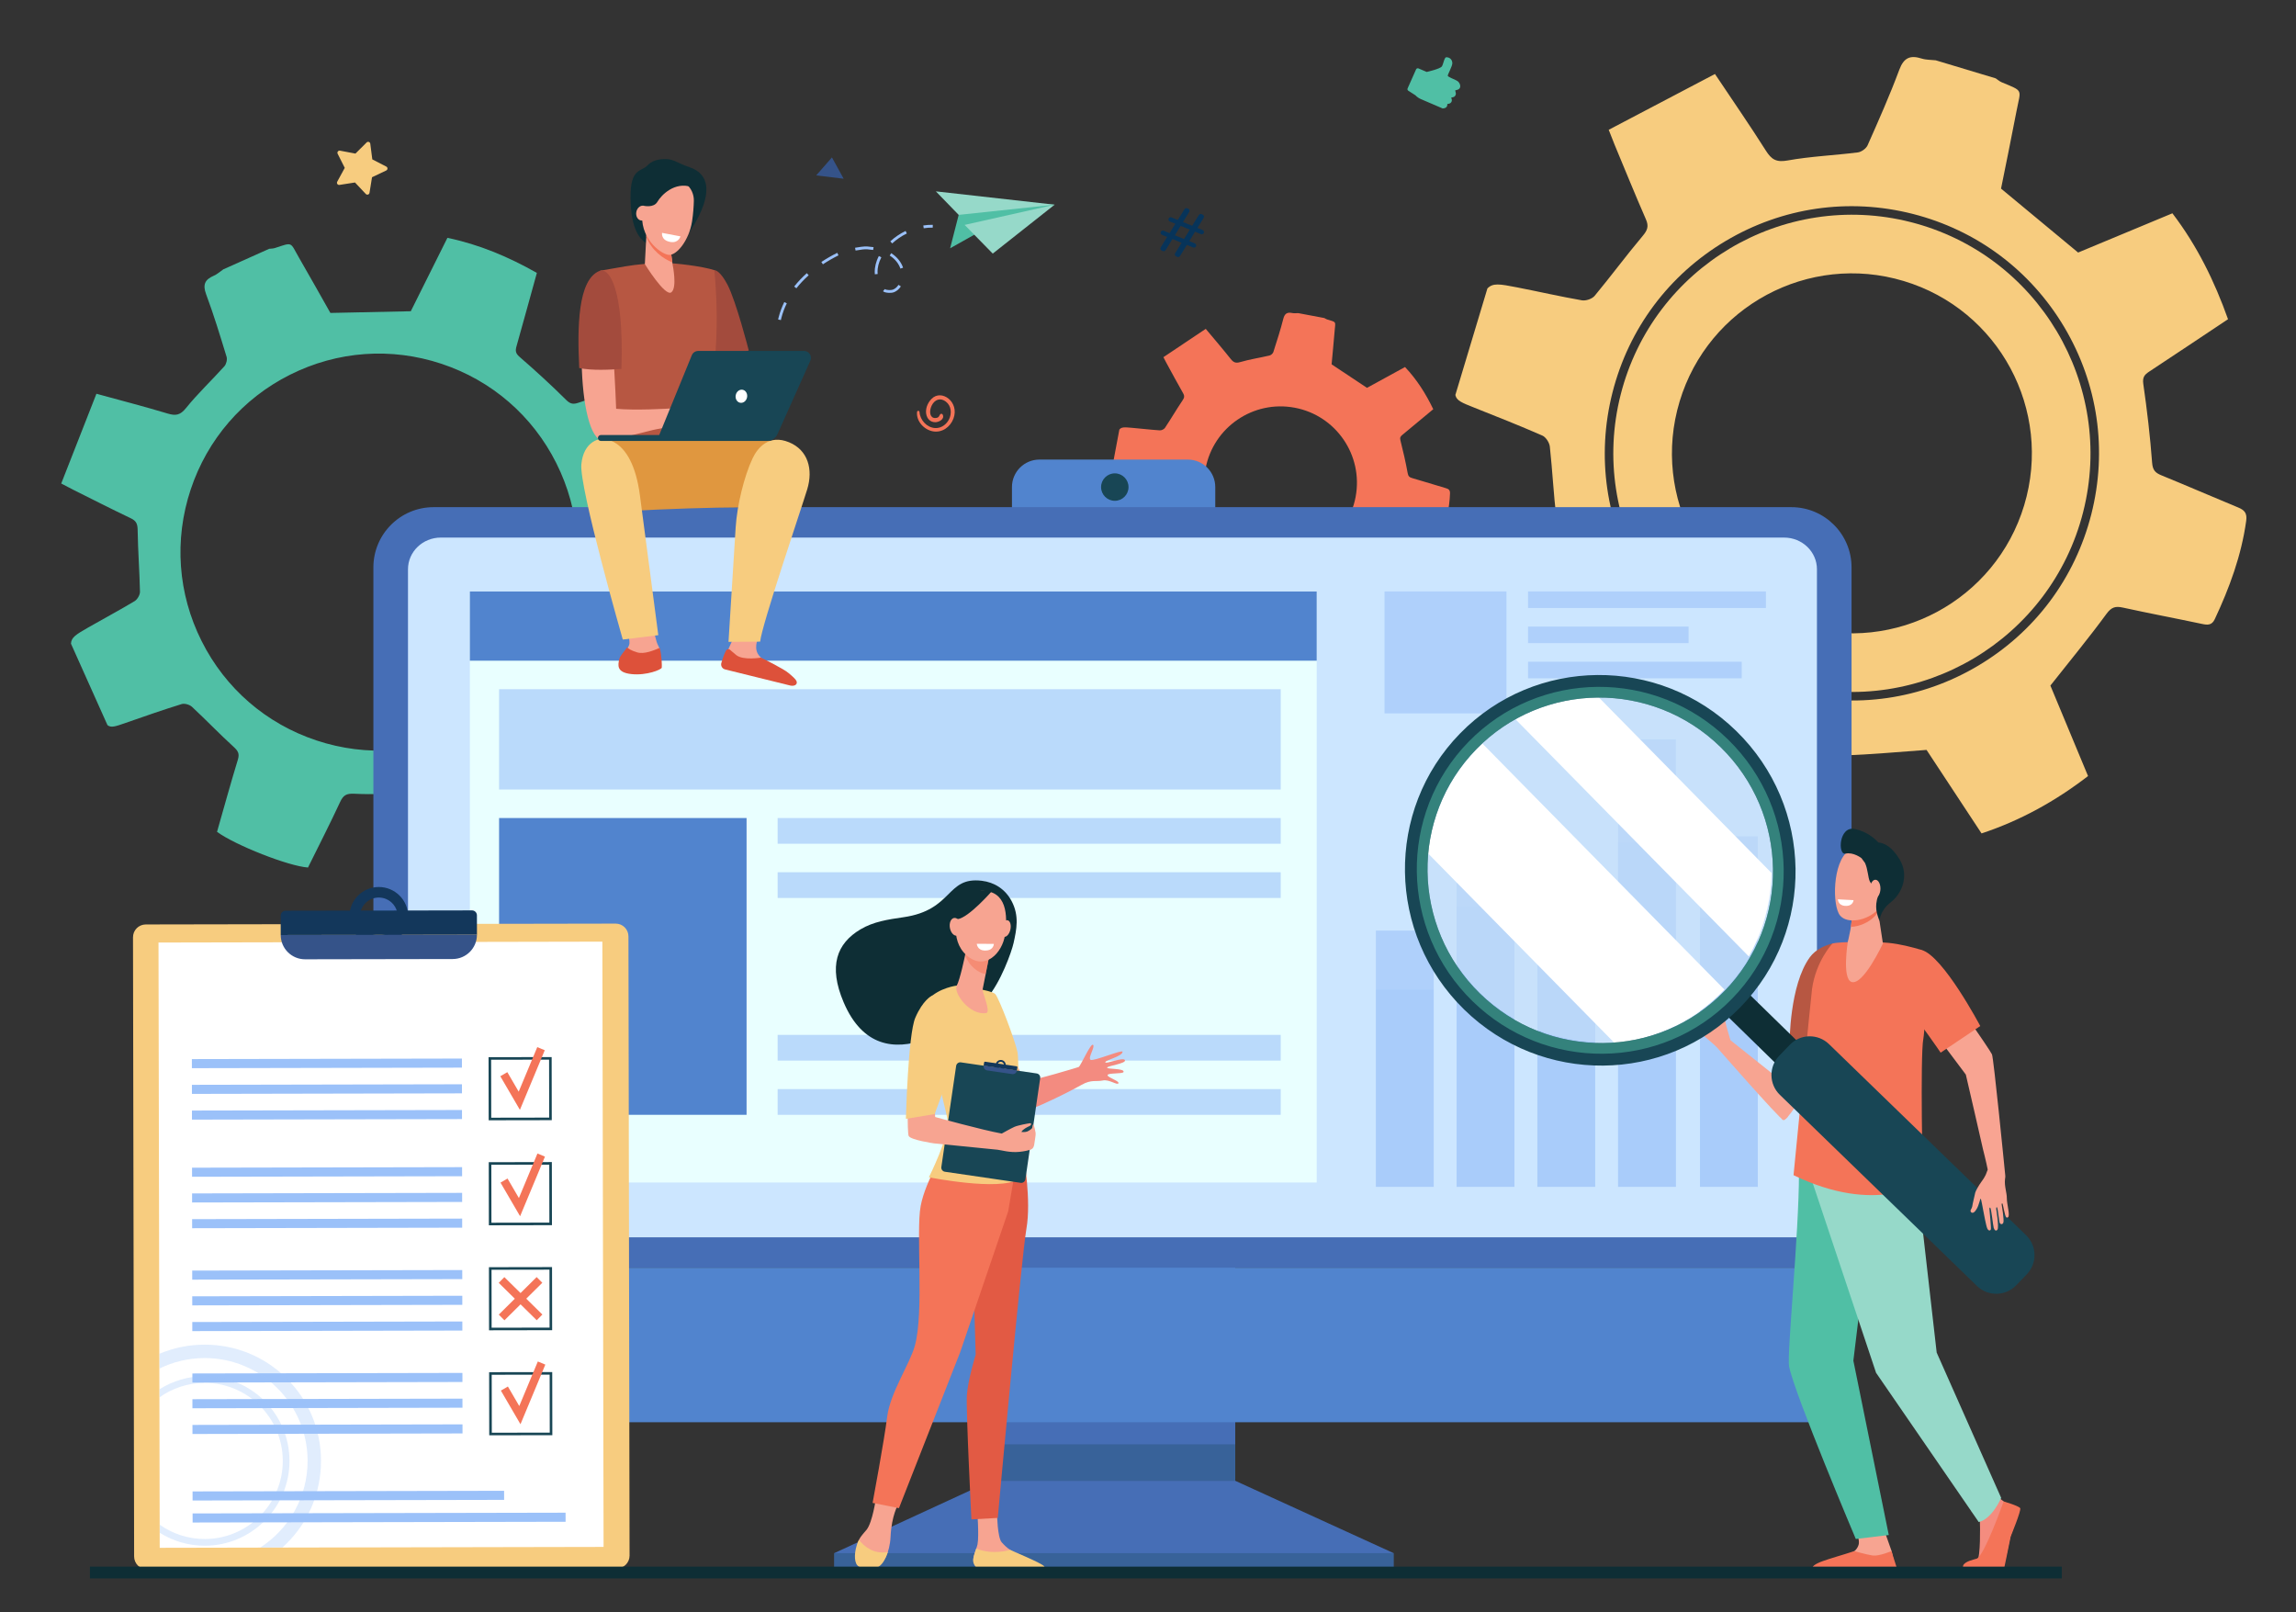 <?xml version="1.0" encoding="utf-8"?>
<!-- Generator: Adobe Illustrator 16.0.0, SVG Export Plug-In . SVG Version: 6.00 Build 0)  -->
<!DOCTYPE svg PUBLIC "-//W3C//DTD SVG 1.1//EN" "http://www.w3.org/Graphics/SVG/1.1/DTD/svg11.dtd">
<svg version="1.1" id="Layer_1" xmlns="http://www.w3.org/2000/svg" xmlns:xlink="http://www.w3.org/1999/xlink" x="0px" y="0px"
	 width="1500px" height="1053px" viewBox="0 0 1500 1053" enable-background="new 0 0 1500 1053" xml:space="preserve">
<rect x="0" y="0" width="1500" height="1053" fill="#333333" stroke="none"/>
<g>
	<path fill="#F7CC7F" d="M1058.807,257.752c-21.166,83.296,29.378,168.283,112.674,189.45
		c83.296,21.167,168.282-29.377,189.45-112.673c21.167-83.296-29.378-168.283-112.674-189.45
		C1164.962,123.912,1079.975,174.457,1058.807,257.752z M1097.304,262.269L1097.304,262.269
		c18.708-62.168,84.27-97.4,146.438-78.693l0,0c62.169,18.708,97.399,84.27,78.692,146.438v0
		c-18.707,62.168-84.27,97.399-146.438,78.692l0,0C1113.828,389.999,1078.597,324.437,1097.304,262.269z"/>
	<path fill="#F7CC7F" d="M950.805,257.994c0.733,3.722,4.102,5.022,12.416,8.32c14.873,5.899,29.754,11.801,44.406,18.214
		c2.306,1.009,4.611,4.603,4.896,7.222c1.694,15.57,2.448,31.246,4.299,46.793c0.574,4.818,0.105,7.38-4.225,10.1
		c-17.307,10.875-34.31,22.235-51.237,33.293c4.231,18.152,25.551,58.95,36.947,70.359c17.952-7.553,36.41-14.993,54.549-23.145
		c5.646-2.537,8.53-2.049,13.235,2.448c10.914,10.434,22.816,19.903,34.839,29.079c4.868,3.716,7.462,6.628,5.884,13.323
		c-4.09,17.352-7.125,34.95-10.922,52.375c-1.021,4.683-0.129,7.612,4.494,9.043c21.754,6.734,43.518,13.439,65.274,20.167
		c5.349,1.654,6.173-2.744,7.508-5.895c6.758-15.939,13.607-31.851,19.825-48.002c2.336-6.064,5.464-8.061,12.054-8.267
		c17.435-0.547,34.835-2.23,53.587-3.556c11.092,16.841,23.338,35.434,35.928,54.546c25.269-8.369,48.027-20.897,69.581-37.469
		c-8.536-20.509-17.074-41.025-24.6-59.105c12.909-16.352,25.2-31.233,36.588-46.777c3.296-4.499,5.878-5.239,10.825-4.153
		c17.164,3.771,34.447,7.005,51.64,10.658c3.718,0.79,6.444,0.934,8.348-3.127c9.62-20.519,17.383-41.571,20.517-64.198
		c0.697-5.044-1.112-7.035-5.268-8.751c-16.725-6.908-33.318-14.136-50.071-20.975c-4.058-1.657-5.757-3.378-6.126-8.329
		c-1.277-17.172-3.298-34.31-5.753-51.357c-0.626-4.355,0.757-6.048,3.821-8.067c17.078-11.248,34.072-22.622,51.532-34.243
		c-8.859-24.872-20.157-47.958-36.342-69.185c-20.921,8.707-41.706,17.357-61.597,25.635c-16.76-13.901-32.986-27.361-50.352-41.764
		c3.076-15.351,6.749-33.011,10.124-50.728c2.77-14.541,4.854-12.628-9.755-18.759c-1.393-0.585-2.574-1.675-3.855-2.531
		c-13.065-3.932-26.131-7.863-39.197-11.795c-3.054-0.346-6.258-0.22-9.133-1.13c-7.48-2.371-11.691-0.67-14.672,7.341
		c-6.209,16.693-13.47,33.005-20.688,49.301c-0.946,2.135-4.052,4.36-6.396,4.657c-15.289,1.935-30.788,2.548-45.916,5.274
		c-7.402,1.333-10.517-0.689-14.168-6.46c-10.359-16.367-21.391-32.307-33.24-50.034c-23.436,12.305-46.298,24.309-69.419,36.449
		c1.817,4.607,2.819,7.275,3.914,9.905c6.754,16.22,13.361,32.504,20.403,48.598c2,4.57,0.98,7.139-2.148,10.857
		c-10.75,12.775-20.678,26.241-31.343,39.091c-1.654,1.993-5.743,3.393-8.335,2.942c-14.199-2.467-28.259-5.718-42.412-8.468
		c-11.45-2.225-15.711-3.011-19.337,0.728L950.805,257.994z M1053.455,256.393c10.617-41.78,36.868-76.924,73.919-98.959
		c37.05-22.036,80.464-28.324,122.243-17.707c41.78,10.617,76.925,36.869,98.96,73.919s28.323,80.464,17.706,122.244
		c-10.617,41.78-36.869,76.924-73.918,98.959c-37.051,22.035-80.465,28.323-122.244,17.706s-76.924-36.869-98.959-73.919
		C1049.125,341.586,1042.838,298.172,1053.455,256.393z"/>
</g>
<path fill="#50BFA5" d="M70.216,473.68c2.402,1.875,5.131,0.893,11.914-1.476c12.133-4.236,24.271-8.475,36.54-12.283
	c1.931-0.6,5.221,0.371,6.77,1.811c9.214,8.564,17.912,17.687,27.21,26.154c2.881,2.625,3.943,4.426,2.744,8.354
	c-4.792,15.702-9.146,31.539-13.611,47.152c12.113,8.796,46.506,22.363,59.423,23.3c6.93-14.024,14.228-28.245,20.957-42.73
	c2.094-4.509,4.102-5.729,9.323-5.471c12.113,0.598,24.317,0.091,36.442-0.657c4.91-0.303,8.015,0.102,10.577,4.996
	c6.639,12.687,14.046,24.968,20.901,37.545c1.842,3.381,3.923,4.691,7.483,3.129c16.75-7.347,33.49-14.717,50.238-22.068
	c4.117-1.807,2.306-4.911,1.461-7.526c-4.276-13.231-8.481-26.494-13.196-39.57c-1.771-4.91-0.92-7.768,2.973-11.356
	c10.3-9.498,19.98-19.667,30.67-30.33c15.589,4.396,32.8,9.248,50.491,14.235c10.945-18.365,18.179-37.938,22.555-59.331
	c-15.964-7.966-31.935-15.936-46.009-22.958c-0.757-16.716-1.116-32.213-2.373-47.638c-0.364-4.464,0.815-6.272,4.39-8.212
	c12.405-6.734,24.601-13.855,36.961-20.676c2.672-1.474,4.403-2.82,3.425-6.287c-4.946-17.517-11.299-34.381-21.291-49.768
	c-2.229-3.43-4.374-3.688-7.799-2.545c-13.788,4.597-27.663,8.931-41.431,13.585c-3.335,1.128-5.272,0.976-8.098-1.837
	c-9.803-9.755-20.039-19.1-30.492-28.161c-2.67-2.314-2.72-4.07-1.92-6.907c4.457-15.808,8.797-31.648,13.291-47.883
	c-18.455-10.446-37.451-18.524-58.438-22.906c-8.126,16.285-16.2,32.464-23.927,47.947c-17.485,0.37-34.415,0.727-52.53,1.109
	c-6.202-10.939-13.256-23.593-20.52-36.125c-5.963-10.286-3.692-10.22-15.785-6.264c-1.154,0.377-2.445,0.337-3.672,0.49
	c-10,4.481-20.001,8.963-30.002,13.443c-2.037,1.396-3.916,3.157-6.14,4.115c-5.788,2.493-7.452,5.74-5.05,12.171
	c5.004,13.401,9.171,27.123,13.354,40.813c0.548,1.793-0.168,4.777-1.435,6.189c-8.267,9.212-17.355,17.733-25.109,27.34
	c-3.793,4.701-6.748,5.11-11.999,3.526c-14.895-4.493-29.974-8.373-46.487-12.908c-7.763,19.792-15.334,39.1-22.992,58.625
	c3.525,1.843,5.536,2.937,7.583,3.958c12.628,6.299,25.2,12.713,37.937,18.784c3.617,1.724,4.349,3.819,4.403,7.722
	c0.188,13.409,1.238,26.805,1.517,40.215c0.043,2.079-1.703,5.079-3.514,6.168c-9.919,5.966-20.166,11.383-30.206,17.154
	c-8.123,4.668-11.123,6.431-11.359,10.607L70.216,473.68z M131.707,418.744c-15.517-30.951-18.051-66.093-7.137-98.95
	c10.914-32.857,33.97-59.498,64.921-75.015c30.951-15.516,66.092-18.051,98.95-7.137s59.499,33.971,75.015,64.921
	c15.517,30.951,18.051,66.092,7.137,98.95c-10.914,32.857-33.97,59.498-64.922,75.015c-30.951,15.516-66.092,18.051-98.949,7.137
	C173.864,472.751,147.223,449.695,131.707,418.744z"/>
<path fill="#F7CC7F" d="M220.304,118.706l4.93-9.051l-4.639-9.204c-0.528-1.048,0.372-2.249,1.522-2.032l10.106,1.906l7.295-7.269
	c0.831-0.828,2.248-0.341,2.397,0.824l1.316,10.229l9.148,4.711c1.042,0.537,1.018,2.039-0.041,2.542l-9.293,4.416l-1.641,10.181
	c-0.187,1.16-1.619,1.601-2.423,0.747l-7.059-7.5l-10.162,1.581C220.604,120.966,219.743,119.736,220.304,118.706z"/>
<path fill="#07345A" d="M758.293,161.597l4.21-6.837l-3.38-1.371c-0.74-0.3-1.097-1.143-0.797-1.882l0,0
	c0.301-0.74,1.143-1.097,1.883-0.796l3.898,1.581l3.764-6.14l-3.611-1.464c-0.738-0.3-1.096-1.143-0.796-1.882l0,0
	c0.301-0.74,1.144-1.096,1.883-0.796l4.129,1.674l4.37-7.032c0.371-0.597,1.119-0.84,1.771-0.576l0.631,0.256
	c0.826,0.335,1.154,1.333,0.688,2.094l-4.065,6.635l5.986,2.428l4.37-7.031c0.372-0.598,1.12-0.841,1.771-0.577l0.689,0.279
	c0.826,0.335,1.154,1.333,0.689,2.094l-4.066,6.635l3.381,1.371c0.74,0.3,1.096,1.143,0.796,1.882l0,0
	c-0.3,0.74-1.143,1.096-1.883,0.796l-3.898-1.581L777,157.52l3.611,1.464c0.739,0.3,1.097,1.143,0.796,1.882l0,0
	c-0.3,0.74-1.144,1.096-1.882,0.796l-4.129-1.674l-4.465,7.251c-0.369,0.601-1.119,0.847-1.773,0.582l-0.736-0.299
	c-0.83-0.336-1.158-1.336-0.689-2.097l4.21-6.837l-5.985-2.427l-4.465,7.251c-0.37,0.601-1.12,0.847-1.773,0.582l-0.738-0.299
	C758.152,163.358,757.824,162.358,758.293,161.597z M773.547,156.12l3.764-6.14l-5.986-2.428l-3.763,6.14L773.547,156.12z"/>
<path fill="#F47458" d="M731.282,280.627l-5.7,30.291c0.478,1.538,1.958,1.935,5.615,2.952c6.541,1.819,13.086,3.64,19.558,5.686
	c1.019,0.322,2.153,1.735,2.392,2.827c1.416,6.494,2.438,13.074,3.921,19.551c0.459,2.007,0.377,3.109-1.327,4.452
	c-6.814,5.368-13.478,10.928-20.122,16.356c2.603,7.468,13.436,23.724,18.759,28.025c7.234-3.996,14.689-7.966,21.975-12.222
	c2.269-1.325,3.508-1.249,5.695,0.437c5.075,3.911,10.523,7.371,16.01,10.702c2.223,1.348,3.448,2.46,3.083,5.356
	c-0.943,7.506-1.433,15.068-2.25,22.592c-0.22,2.022,0.288,3.218,2.304,3.614c9.482,1.862,18.968,3.711,28.451,5.57
	c2.332,0.458,2.48-1.436,2.902-2.825c2.135-7.03,4.308-14.053,6.205-21.148c0.712-2.665,1.941-3.648,4.713-4.032
	c7.332-1.016,14.599-2.509,22.451-3.913c5.439,6.606,11.444,13.901,17.617,21.398c10.285-4.668,19.324-10.98,27.673-18.943
	c-4.524-8.27-9.052-16.542-13.04-23.833c4.71-7.481,9.227-14.314,13.331-21.386c1.188-2.047,2.245-2.475,4.382-2.24
	c7.412,0.818,14.851,1.405,22.27,2.172c1.604,0.166,2.761,0.104,3.382-1.695c3.135-9.091,5.462-18.325,5.766-28.013
	c0.067-2.16-0.786-2.918-2.617-3.455c-7.368-2.162-14.694-4.465-22.071-6.596c-1.788-0.517-2.582-1.167-2.96-3.239
	c-1.313-7.188-2.937-14.329-4.741-21.412c-0.46-1.809,0.048-2.586,1.25-3.576c6.699-5.515,13.358-11.08,20.202-16.77
	c-4.857-10.096-10.665-19.329-18.45-27.557c-8.436,4.616-16.816,9.202-24.837,13.591c-7.698-5.111-15.151-10.061-23.126-15.356
	c0.605-6.616,1.361-14.233,1.986-21.861c0.514-6.261,1.479-5.547-4.961-7.477c-0.614-0.185-1.161-0.591-1.74-0.895
	c-5.69-1.071-11.381-2.142-17.07-3.212c-1.305-0.009-2.651,0.189-3.905-0.066c-3.263-0.664-4.964,0.244-5.86,3.758
	c-1.868,7.323-4.198,14.534-6.511,21.734c-0.304,0.943-1.513,2.022-2.489,2.253c-6.363,1.505-12.875,2.462-19.137,4.293
	c-3.063,0.896-4.469,0.183-6.27-2.087c-5.108-6.44-10.48-12.67-16.278-19.616c-9.335,6.248-18.442,12.343-27.651,18.506
	c0.975,1.862,1.517,2.943,2.098,4.003c3.58,6.54,7.102,13.114,10.798,19.588c1.05,1.838,0.735,2.968-0.417,4.678
	c-3.961,5.875-7.545,12.004-11.466,17.907c-0.608,0.915-2.271,1.69-3.385,1.617c-6.103-0.402-12.182-1.14-18.277-1.664
	C734.477,279.026,732.644,278.887,731.282,280.627z M787.593,306.125c5.095-27.075,31.173-44.894,58.248-39.799l0,0
	c27.075,5.094,44.894,31.173,39.799,58.248l0,0c-5.095,27.075-31.173,44.894-58.247,39.799l0,0
	C800.317,359.278,782.498,333.2,787.593,306.125L787.593,306.125z"/>
<polygon fill="#355389" points="533.235,114.581 551.169,116.745 543.516,102.821 "/>
<g>
	<path fill="#F47458" d="M599.108,269.158c-0.561,6.059,4.648,11.599,10.428,12.61c5.985,1.047,11.319-2.854,13.377-8.368
		c4.062-10.878-7.84-19.458-14.296-12.876c-6.025,6.145-4.119,15.274,2.385,15.277c2.454,0.001,6.404-2.057,4.837-5.032
		c-0.351-0.667-1.34-0.619-1.702,0c-0.789,1.344-0.726,1.393-1.101,1.692c-0.585,0.471-1.398,0.628-2.13,0.616
		c-6.624-0.113-2.22-15.269,5.588-11.598c4.288,2.016,5.552,6.892,4.065,11.147c-1.433,4.098-5.276,7.272-9.721,6.987
		c-5.311-0.341-9.764-5.223-10.108-10.456C600.663,268.103,599.205,268.12,599.108,269.158L599.108,269.158z"/>
</g>
<g>
	<g>
		<path fill="#50BFA5" d="M926.714,44.693l5.362,2.302c0,0,8.953-1.998,9.953-3.68c1-1.682,1.585-5.932,2.836-5.935
			s3.62,0.618,3.958,3.594c0.245,2.161-3.386,8.007-2.947,8.705c0.274,0.437,3.319,1.847,5.56,2.841
			c1.475,0.654,2.462,2.074,2.566,3.687v0.005c0.072,1.09-0.627,2.081-1.676,2.376l-1.633,0.46l0.377,1.665
			c0.279,1.24-0.491,2.473-1.726,2.762l-1.257,0.294l0.312,1.022c0.403,1.316-0.423,2.691-1.771,2.95l-1.096,0.209l0.021,0.288
			c0.09,1.195-0.747,2.26-1.926,2.454l-1.085,0.179l-14.281-6.135c-1.337-0.575-2.544-1.417-3.546-2.477l-4.666-2.99
			c-0.501-0.322-0.693-0.962-0.451-1.507l5.543-12.452C925.411,44.708,926.11,44.434,926.714,44.693z"/>
	</g>
</g>
<path fill="#5184CE" d="M775.989,300.203h-96.912c-9.917,0-17.958,8.041-17.958,17.959v31.752c0,9.918,8.041,17.959,17.958,17.959
	h96.912c9.919,0,17.96-8.041,17.96-17.959v-31.752C793.949,308.243,785.908,300.203,775.989,300.203z"/>
<polygon fill="#466EB6" points="647.605,967.258 544.963,1014.568 544.963,1025.048 910.508,1025.048 910.508,1014.568 
	806.938,967.258 "/>
<rect x="647.605" y="764.474" fill="#466EB6" width="159.397" height="202.87"/>
<path fill="#466EB6" d="M1209.637,828.116V370.648c0-21.736-17.62-39.356-39.356-39.356H283.292
	c-21.736,0-39.357,17.621-39.357,39.356v457.468H1209.637z"/>
<rect x="544.963" y="1014.568" opacity="0.3" fill="#184655" width="365.545" height="10.479"/>
<rect x="647.605" y="943.452" opacity="0.3" fill="#184655" width="159.333" height="23.806"/>
<path fill="#5184CE" d="M243.936,828.116v73.307c0,15.249,10.079,27.61,22.513,27.61h920.677c12.434,0,22.512-12.361,22.512-27.61
	v-73.307H243.936z"/>
<circle fill="#184655" cx="728.31" cy="318.175" r="8.965"/>
<path fill="#CCE6FF" d="M1187.031,808.25V371.87c0-11.438-9.606-20.712-21.458-20.712H287.999c-11.851,0-21.458,9.273-21.458,20.712
	v436.38H1187.031z"/>
<rect x="306.964" y="386.385" fill="#E9FFFF" width="553.259" height="386.052"/>
<rect x="306.964" y="386.385" fill="#5184CE" width="553.259" height="45.2"/>
<rect x="1057.114" y="482.97" opacity="0.6" fill="#9BC1F9" width="37.765" height="292.309"/>
<rect x="1004.375" y="572.131" opacity="0.6" fill="#9BC1F9" width="37.765" height="203.148"/>
<rect x="1110.614" y="546.301" opacity="0.6" fill="#9BC1F9" width="37.765" height="228.978"/>
<rect x="951.635" y="537.296" opacity="0.6" fill="#9BC1F9" width="37.765" height="237.983"/>
<rect x="898.894" y="607.857" opacity="0.6" fill="#9BC1F9" width="37.765" height="167.422"/>
<g>
	<rect x="1057.114" y="550.339" opacity="0.3" fill="#9BC1F9" width="37.765" height="224.94"/>
	<rect x="1004.375" y="618.951" opacity="0.3" fill="#9BC1F9" width="37.765" height="156.328"/>
	<rect x="1110.614" y="599.074" opacity="0.3" fill="#9BC1F9" width="37.765" height="176.205"/>
	<rect x="951.635" y="592.145" opacity="0.3" fill="#9BC1F9" width="37.765" height="183.135"/>
	<rect x="898.894" y="646.443" opacity="0.3" fill="#9BC1F9" width="37.765" height="128.836"/>
</g>
<rect x="326.053" y="450.198" opacity="0.6" fill="#9BC1F9" width="510.659" height="65.543"/>
<rect x="508.033" y="534.356" opacity="0.6" fill="#9BC1F9" width="328.679" height="16.8"/>
<rect x="326.053" y="534.356" fill="#5184CE" width="161.691" height="193.868"/>
<rect x="508.033" y="569.77" opacity="0.6" fill="#9BC1F9" width="328.679" height="16.799"/>
<rect x="508.033" y="676.01" opacity="0.6" fill="#9BC1F9" width="328.679" height="16.8"/>
<rect x="508.033" y="711.424" opacity="0.6" fill="#9BC1F9" width="328.679" height="16.8"/>
<path fill="#F7CC7F" d="M95.226,603.876l306.984-0.553c4.61-0.008,8.354,3.722,8.363,8.333l0.729,404.512
	c0.008,4.61-3.723,8.354-8.333,8.363l-306.984,0.553c-4.61,0.008-8.354-3.723-8.363-8.332L86.894,612.24
	C86.885,607.629,90.616,603.885,95.226,603.876z"/>
<rect x="104.103" y="615.352" transform="matrix(-1 0.002 -0.002 -1 499.655 1625.632)" fill="#FFFFFF" width="289.984" height="395.379"/>
<path fill="#13375B" d="M311.575,597.902c-0.003-1.778-1.447-3.217-3.226-3.214l-121.758,0.219
	c-1.778,0.003-3.217,1.448-3.214,3.227l0.023,12.655l128.198-0.231L311.575,597.902z"/>
<path fill="#13375B" d="M247.442,579.411c-10.605,0.019-19.187,8.632-19.168,19.237s8.632,19.187,19.237,19.168
	c10.605-0.02,19.187-8.632,19.168-19.238C266.66,587.974,258.048,579.392,247.442,579.411z M247.499,610.928
	c-6.801,0.012-12.325-5.491-12.337-12.292c-0.012-6.802,5.492-12.325,12.293-12.337s12.325,5.491,12.337,12.292
	C259.804,605.393,254.301,610.916,247.499,610.928z"/>
<g>
	<path fill="#355389" d="M309.603,594.938c1.157,0.487,1.97,1.63,1.972,2.963l0.022,12.655L183.4,610.788
		c0.016,8.767,7.136,15.862,15.903,15.847l96.448-0.174c8.768-0.016,15.862-7.136,15.846-15.904l-0.022-12.655
		C311.573,596.568,310.76,595.425,309.603,594.938z"/>
	<path fill="#9BC1F9" d="M186.591,594.907L186.591,594.907c-1.112,0.002-2.09,0.567-2.668,1.425
		C184.501,595.474,185.479,594.909,186.591,594.907z"/>
	<path fill="#9BC1F9" d="M183.52,597.175c0.063-0.202,0.144-0.395,0.243-0.578C183.664,596.78,183.583,596.973,183.52,597.175z"/>
</g>
<g>
	<path fill="#184655" d="M360.479,731.726l-41.223,0.075l-0.074-41.223l41.223-0.074L360.479,731.726z M320.937,730.112
		l37.853-0.068l-0.068-37.853l-37.853,0.068L320.937,730.112z"/>
</g>
<g>
	<path fill="#184655" d="M360.602,800.318l-41.223,0.074l-0.074-41.223l41.223-0.075L360.602,800.318z M321.061,798.705
		l37.854-0.068l-0.068-37.853l-37.854,0.068L321.061,798.705z"/>
</g>
<g>
	<path fill="#184655" d="M360.725,868.91l-41.223,0.075l-0.074-41.223l41.223-0.074L360.725,868.91z M321.184,867.296l37.854-0.068
		l-0.068-37.853l-37.854,0.068L321.184,867.296z"/>
</g>
<g>
	<path fill="#184655" d="M360.849,937.502l-41.223,0.075l-0.074-41.224l41.223-0.074L360.849,937.502z M321.308,935.889
		l37.853-0.068l-0.068-37.853l-37.853,0.068L321.308,935.889z"/>
</g>
<rect x="125.496" y="691.61" transform="matrix(-1 0.002 -0.002 -1 428.666 1388.768)" fill="#9BC1F9" width="176.423" height="5.934"/>
<rect x="125.527" y="708.412" transform="matrix(-1 0.002 -0.002 -1 428.757 1422.372)" fill="#9BC1F9" width="176.422" height="5.934"/>
<rect x="125.556" y="725.215" transform="matrix(-1 0.002 -0.002 -1 428.847 1455.977)" fill="#9BC1F9" width="176.423" height="5.934"/>
<rect x="125.624" y="762.545" transform="matrix(-1 0.002 -0.002 -1 429.047 1530.638)" fill="#9BC1F9" width="176.423" height="5.934"/>
<rect x="125.654" y="779.347" transform="matrix(-1 0.002 -0.002 -1 429.138 1564.242)" fill="#9BC1F9" width="176.423" height="5.934"/>
<rect x="125.684" y="796.15" transform="matrix(-1 0.002 -0.002 -1 429.229 1597.847)" fill="#9BC1F9" width="176.423" height="5.933"/>
<rect x="125.745" y="829.754" transform="matrix(-1 0.002 -0.002 -1 429.41 1665.056)" fill="#9BC1F9" width="176.423" height="5.933"/>
<rect x="125.775" y="846.557" transform="matrix(-1 0.002 -0.002 -1 429.501 1698.66)" fill="#9BC1F9" width="176.423" height="5.933"/>
<rect x="125.805" y="863.359" transform="matrix(-1 0.002 -0.002 -1 429.591 1732.264)" fill="#9BC1F9" width="176.423" height="5.933"/>
<rect x="125.866" y="896.963" transform="matrix(-1 0.002 -0.002 -1 429.773 1799.473)" fill="#9BC1F9" width="176.422" height="5.933"/>
<rect x="125.896" y="913.766" transform="matrix(-1 0.002 -0.002 -1 429.864 1833.078)" fill="#9BC1F9" width="176.423" height="5.933"/>
<rect x="125.927" y="930.568" transform="matrix(-1 0.002 -0.002 -1 429.955 1866.682)" fill="#9BC1F9" width="176.423" height="5.933"/>
<rect x="126.005" y="973.984" transform="matrix(-1 0.002 -0.002 -1 457.299 1953.489)" fill="#9BC1F9" width="203.53" height="5.933"/>
<rect x="126.031" y="988.326" transform="matrix(-1 0.002 -0.002 -1 497.515 1982.135)" fill="#9BC1F9" width="243.667" height="5.933"/>
<g>
	<polygon fill="#F47458" points="339.663,724.988 326.861,703.024 331.442,700.355 338.873,713.103 351.003,684.002 
		355.897,686.042 	"/>
</g>
<g>
	<polygon fill="#F47458" points="339.788,794.479 326.986,772.516 331.567,769.845 338.998,782.593 351.128,753.493 
		356.022,755.533 	"/>
</g>
<g>
	<polygon fill="#F47458" points="340.033,930.341 327.231,908.378 331.812,905.708 339.243,918.457 351.373,889.355 
		356.268,891.396 	"/>
</g>
<polygon fill="#F47458" points="354.295,837.938 350.604,834.212 340.07,844.65 329.499,834.25 325.821,837.989 336.345,848.343 
	325.858,858.734 329.55,862.46 340.083,852.021 350.654,862.422 354.333,858.684 343.809,848.33 "/>
<path opacity="0.3" fill="#9BC1F9" d="M133.615,878.356c-10.26,0.019-20.205,2.06-29.383,5.929l0.017,9.663
	c8.876-4.354,18.847-6.812,29.382-6.83c37.059-0.067,67.263,30.029,67.33,67.088c0.043,23.744-12.296,44.674-30.916,56.667
	l14.469-0.026c1.039-0.936,2.059-1.899,3.053-2.897c14.323-14.375,22.191-33.467,22.154-53.759
	c-0.036-20.293-7.973-39.356-22.348-53.679C172.999,886.188,153.907,878.32,133.615,878.356z"/>
<path opacity="0.3" fill="#9BC1F9" d="M133.652,898.953c-10.792,0.019-20.864,3.144-29.379,8.52l0.01,5.261
	c8.302-5.9,18.439-9.38,29.376-9.4c28.118-0.05,51.035,22.784,51.085,50.902c0.051,28.118-22.784,51.035-50.901,51.085
	c-10.938,0.021-21.087-3.424-29.411-9.294l0.01,5.261c8.534,5.346,18.618,8.434,29.409,8.414
	c30.533-0.055,55.33-24.94,55.274-55.474C189.071,923.693,164.186,898.897,133.652,898.953z"/>
<g>
	<g>
		<g>
			<path fill="#50BFA5" d="M626.315,140.366l-5.595,21.825l17.127-9.62l51.159-18.865l-37.7-1.045c0,0-19.55,2.343-20.689,3.151
				C629.477,136.619,626.315,140.366,626.315,140.366z"/>
			<polygon fill="#96D9C9" points="611.404,125 689.007,133.706 626.315,140.366 			"/>
			<polygon fill="#96D9C9" points="648.572,165.656 630.208,146.908 689.007,133.706 			"/>
		</g>
		<g>
			<g>
				<path fill="#9BC1F9" d="M508.719,207.154c0.445-1.737,0.996-3.479,1.638-5.179c0.59-1.564,1.271-3.13,2.024-4.652l1.648,0.815
					c-0.726,1.468-1.382,2.978-1.952,4.486c-0.618,1.637-1.149,3.314-1.577,4.987c-0.126,0.491-0.244,0.985-0.355,1.479
					l-1.795-0.401C508.467,208.168,508.591,207.651,508.719,207.154z M518.843,187.167c2.399-3.038,5.176-5.975,8.254-8.729
					l1.226,1.371c-3,2.684-5.704,5.542-8.036,8.497L518.843,187.167z M577.181,190.448c-0.099-0.08-0.195-0.161-0.292-0.243
					l1.196-1.397c0.083,0.071,0.168,0.142,0.239,0.201c0.001,0,0.048,0.031,0.177,0.08c0.962,0.363,3.577,0.674,5.147-0.025
					c1.32-0.587,2.449-1.595,3.354-2.996l1.544,0.998c-1.086,1.682-2.522,2.954-4.15,3.678c-2.179,0.969-5.337,0.521-6.544,0.065
					C577.566,190.702,577.346,190.583,577.181,190.448z M536.602,171.124c3.266-2.168,6.76-4.179,10.385-5.978l0.817,1.648
					c-3.557,1.764-6.983,3.736-10.185,5.861L536.602,171.124z M571.592,175.331c0.205-1.752,0.645-3.529,1.305-5.282
					c0.356-0.942,0.782-1.894,1.267-2.829l1.632,0.846c-0.452,0.872-0.849,1.757-1.178,2.632c-0.609,1.612-1.013,3.243-1.2,4.846
					c-0.133,1.139-0.149,2.3-0.048,3.454l-1.832,0.161C571.425,177.881,571.443,176.593,571.592,175.331z M581.474,167.081
					l-0.218-0.138l0.974-1.56l0.237,0.15c3.549,2.275,6.295,5.678,7.536,9.335l-1.742,0.591
					C587.152,172.189,584.679,169.135,581.474,167.081z M558.624,161.84c2.101-0.377,5.917-0.988,7.87-0.849
					c1.516,0.108,2.899,0.258,4.228,0.458l-0.273,1.818c-1.282-0.193-2.618-0.337-4.086-0.442c-1.28-0.091-3.982,0.208-7.414,0.824
					L558.624,161.84z M581.636,157.664c2.971-2.742,6.338-5.03,10.005-6.802l0.8,1.656c-3.504,1.693-6.72,3.879-9.559,6.497
					L581.636,157.664z"/>
			</g>
			<g>
				<path fill="#9BC1F9" d="M603.474,149.094c1.984-0.299,3.967-0.433,5.895-0.398l0.033-1.838c-2.03-0.037-4.116,0.104-6.201,0.418
					L603.474,149.094z"/>
			</g>
		</g>
	</g>
	<g>
		<path fill="#A34B3D" d="M466.658,176.453c1.107,0.046,4.141,1.061,8.578,9.446c5.665,10.707,13.946,43.052,13.946,43.052
			l-24.718,9.205l-3.175-6.751l-5.23-51.975C456.06,179.43,466.352,176.44,466.658,176.453z"/>
		<path fill="#B75742" d="M433.984,171.791c7.068,0.01,24.557,2.072,32.674,4.665c0,0,5.962,51.25-5.368,90.194
			c-2.537,8.718,2.097,36.138,2.097,36.138l-73.239-0.966c0,0,8.676-66.29,5.408-76.997s-3.347-48.024-3.347-48.024
			s0.502-0.078,16.455-2.835C416.105,172.678,426.439,171.781,433.984,171.791z"/>
		<path fill="#F7A491" d="M425.451,397.91c0,0,1.621,18.701,4.599,23.88c2.979,5.179-0.156,13.982-0.313,15.191
			c-0.156,1.208-6.271,2.935-15.993,1.899s-9.565-3.28-8.781-6.905c0.784-3.625,5.958-8.286,6.272-11.739
			c0.313-3.453-2.979-15.881-2.979-15.881L425.451,397.91z"/>
		<path fill="#E0973F" d="M455.124,287.352c0,0,50.557-2.808,61.848,4.03c11.29,6.837-8.021,40.395-8.021,40.395
			s-35.18-1.621-104.087,2.355c-16.317,0.941-17.724-42.546-14.672-46.145C393.242,284.388,455.124,287.352,455.124,287.352z"/>
		<path fill="#DD513A" d="M412.531,440.331c-10.01-1.066-8.772-5.984-7.965-9.717c0.505-2.337,3.377-5.092,5.089-7.699
			c0.895,0.713,2.351,1.971,6.698,3.255c4.514,1.333,10.703-1.305,14.645-2.958c1.406,5.23,1.47,11.901,1.338,12.913
			C432.175,437.369,422.541,441.398,412.531,440.331z"/>
		<path fill="#F7CC7F" d="M418.057,323.521c2.02,15.285,12.021,91.375,12.021,91.375l-23.205,2.877
			c0,0-28.537-99.316-27.073-114.507c1.463-15.191,12.145-16.469,12.145-16.469S412.71,283.06,418.057,323.521z"/>
		<path fill="#F7A491" d="M391.412,182.497c6.848-2.569,10.198,59.131,11.121,84.527c12.126,1.167,33.263,0.009,38.526-0.386
			c2.475-0.186,8.182-2.276,10.644-2.599c2.523-0.331,4.81-0.502,6.05-0.287c0.455,0.079,13.095,5.248,14.177,6.382
			c1.341,1.406,4.966,4.952,4.354,6.485c-0.611,1.534-6.972-4.272-6.972-4.272l-3.108-1.744c3.87,3.78,11.25,8.759,10.187,10.572
			c-1.037,1.768-7.694-3.284-12.44-6.728c4.07,3.677,9.126,10.255,7.961,11.28c-1.047,0.922-6.798-6.694-12.945-8.888
			c-2.278-0.813-4.548,1.438-6.34,1.71c-1.317,0.2-3.35,0.625-4.642,0.259l-6.655-1.887c-2.267,0.205-2.324,1.546-4.613,2.033
			c-2.658,0.566-7.019,1.162-10.403,1.988c-19.491,4.762-25.992,6.974-31.96,6.97C376.276,287.902,375.229,188.568,391.412,182.497z
			"/>
		<path fill="#A34B3D" d="M378.416,240.423c-1.282-26.013-1.095-58.076,13.487-63.547c5.754-2.158,15.897,10.82,14.073,64.075
			C398.192,241.594,386.763,242.111,378.416,240.423z"/>
		<path fill="#F7A491" d="M495.732,416.046c0,0-3.351,5.918-0.714,10.88c2.637,4.962,16.472,12.262,17.915,14.953
			c1.441,2.69,0.876,4.594,0.876,4.594l-41.084-10.072l3.149-12.384l3.842-8.558L495.732,416.046z"/>
		<path fill="#DD513A" d="M497.137,429.574c0,0-11.548,2-16.129-1.652c-4.58-3.652-4.272-4.323-5.962-3.695
			c-1.085,0.403-2.738,5.335-3.781,8.807c-0.555,1.848,0.557,3.783,2.43,4.246l42.781,10.572c3.25,0.625,5.4-1.404,3.213-4.011
			c-1.5-1.788-3.379-3.174-4.416-4.108C512.087,436.862,497.137,429.574,497.137,429.574z"/>
		<path fill="#F7CC7F" d="M491.706,299.335c3.268-6.877,10.701-15.832,23.779-10.439c12.474,5.144,15.821,17.786,11.886,30.731
			c-3.935,12.945-29.844,89.044-30.747,99.507l-20.687,0.137c0,0,3.76-60.256,4.682-74.821
			C481.506,330.437,486.05,311.239,491.706,299.335z"/>
		<path fill="#184655" d="M525.288,229.246h-69.149c-1.83,0-3.478,1.109-4.172,2.808l-21.292,52.106h-38.122
			c-1.066,0-1.931,0.866-1.931,1.935l0,0c0,1.069,0.864,1.935,1.931,1.935h108.5c2.984,0,5.689-1.756,6.91-4.487l21.439-47.92
			C530.741,232.629,528.559,229.246,525.288,229.246z"/>
		<path fill="#FFFFFF" d="M488.058,259.587c-0.467,2.341-2.501,3.906-4.544,3.496c-2.042-0.41-3.32-2.64-2.853-4.98
			c0.468-2.34,2.502-3.905,4.544-3.496C487.248,255.018,488.525,257.247,488.058,259.587z"/>
		<g>
			<path fill="#0E2E35" d="M450.418,109.195c-2.084-0.702-4.136-1.494-6.117-2.45c-2.239-1.08-5.142-2.345-6.975-2.628
				c-3.859-0.596-10.489-0.198-14.15,3.773c-4.562,4.948-12.666,0.894-11.033,26.808c1.848,29.333,18.158,26.113,18.554,25.616
				c0.396-0.496,14.546-18.765,14.546-18.765s4.947,10.822,4.947,10.425C450.189,151.592,475.452,117.626,450.418,109.195z"/>
			<path fill="#F7A491" d="M438.037,162.481l1.408,10.481c0,0,3.153,15.1-0.904,18.011c-4.058,2.911-17.255-18.441-17.255-18.441
				l1.394-26.558L438.037,162.481z"/>
			<path fill="#F47458" d="M422.229,154.581c3.351,9.059,11.335,14.627,17.001,16.787l-1.194-8.886l-15.357-16.507L422.229,154.581z
				"/>
			<path fill="#F7A491" d="M437.203,117.073c8.598-1.388,16.31,5.527,16.095,14.134c-0.093,3.742-0.401,8.413-1.177,13.443
				c-1.87,12.099-10.125,22.753-15.583,21.801c-5.458-0.951-19.191-11.388-16.773-28.605
				C421.258,127.216,428.18,118.53,437.203,117.073z"/>
			<path fill="#F7A491" d="M423.553,139.901c-0.461,2.66-2.592,4.511-4.76,4.133c-2.168-0.378-3.553-2.841-3.092-5.501
				c0.461-2.661,2.592-4.511,4.76-4.133S424.013,137.24,423.553,139.901z"/>
			<path fill="#0E2E35" d="M420.46,134.399c0,0,6.599,1.64,9.048-2.605c2.449-4.245,11.206-13.404,22.338-9.606
				s-9.796-9.234-10.687-9.234c-0.891,0-11.577-0.075-11.577-0.075s-8.238,6.777-8.535,7.521s-2.671,8.861-2.671,8.861
				L420.46,134.399z"/>
		</g>
		<path fill="#FFFFFF" d="M432.534,152.109l12.007,2.295c0,0-1.146,4.523-6.455,3.667
			C431.612,157.027,432.534,152.109,432.534,152.109z"/>
	</g>
</g>
<g>
	<path fill="#F7A491" d="M572.226,978.877c0,0-2.197,15.331-5.979,20.278c-1.269,1.66-3.588,3.76-5.108,6.762
		c-2.369,4.671-1.06,11.626,0.688,15.456c0.896,1.966-0.063,1.96,1.979,2.594c6.048,1.876,12.482-1.283,15.057-7.108
		c1.438-3.254,2.7-7.594,2.954-13.063c0.646-13.92,4.951-20.998,4.951-20.998L572.226,978.877z"/>
	<path fill="#F7A491" d="M638.373,985.889c0,0,1.357,17.287,0.255,22.906c-0.589,3.008-3.874,9.2-2.367,12.031
		c1.507,2.832,3.229,3.539,3.229,3.539l39.046,0.633c2.127,0.034,0.721-1.343-0.994-2.61c-2.807-2.076-5.072-3.448-14.039-7.81
		c-0.584-0.285-2.714-1.646-3.482-2.118c-1.946-1.195-3.902-3.077-5.584-4.962c-2.804-3.139-3.048-18.362-3.048-18.362
		L638.373,985.889z"/>
	<path fill="#E25A44" d="M668.891,756.101c0,0,4.917,28.068,1.689,46.469c-3.228,18.401-18.724,188.965-18.724,188.965l-17.22,0.977
		c0,0-3.61-71.248-2.963-81.156c0.646-9.909,5.755-26.49,5.755-26.49l-1.714-57.525l21.729-75.571L668.891,756.101z"/>
	<path fill="#F47458" d="M618.281,750.198c0,0-13.558,20.524-16.787,37.509c-3.228,16.986,2.37,69.187-3.84,91.445
		c-3.363,12.049-16.104,30.657-18.04,46.227c-1.938,15.57-9.536,56.355-9.536,56.355l17.212,3.431l40.001-101.858l31.376-92.064
		l8.039-47.415L618.281,750.198z"/>
	<path fill="#F7CC7F" d="M580.034,1013.795c-9.38,1.72-15.622-3.799-18.87-7.93c-2.384,4.68-3.547,11.663-1.793,15.508
		c1.544,3.387,6.059,3.289,9.612,3.422c3.758,0.141,6.666-1.959,8.529-5.25C578.384,1018.008,579.281,1016.094,580.034,1013.795z"/>
	<path fill="#F7CC7F" d="M660.017,1012.457c-10.327,2.664-17.961,0.853-22.23-0.879c-1.102,3.139-2.562,7.077-1.787,9.348
		c0.948,2.779,2.299,3.408,3.49,3.439c9.432,0.249,34.551,0.588,41.743,0.683c1.004,0.014,1.558-1.167,0.912-1.942
		C680.361,1020.963,660.785,1012.93,660.017,1012.457z"/>
	<path fill="#F38B80" d="M730.693,707.618c0.719-1.53-6.866-3.612-7.111-5.26c-0.243-1.648,9.924-0.72,10.435-2.092
		c0.939-2.529-11.074-1.702-10.716-2.893c0.358-1.19,12.706-2.654,11.617-4.874c-1.088-2.22-12.645,2.852-12.828,1.404
		c-0.183-1.45,11.172-3.751,11.296-6.872c0.067-1.668-18.907,6.394-20.895,5.276c-1.989-1.117,3.14-8.46,1.604-9.788
		c-1.538-1.328-8.196,14.028-9.399,14.477c-1.199,0.447-27.237,8.319-36.09,9.624c-0.748-2.998-7.405-19.494-8.045-22.322
		c-5.198,2.942-11.821-0.599-17.143,2.022c2.678,9.445,8.691,40.553,11.095,41.954c7.317,4.265,45.814-16.071,52.177-19.67
		c6.37-3.603,9.623-1.883,13.771-2.799C724.61,704.891,729.975,709.147,730.693,707.618z"/>
	<path fill="#0E2E35" d="M662.19,615.98c1.937-8.803,3.833-17.661-1.271-27.332c-4.131-7.826-11.273-12.329-19.54-13.31
		c-23.42-2.779-18.414,19.085-51.146,23.817c-10.171,1.471-19.62,2.885-28.112,7.943c-15.334,9.134-21.123,23.786-10.953,47.656
		c24.901,58.45,84.483,7.658,93.571-2.679C653.758,641.817,660.944,621.646,662.19,615.98z"/>
	<path fill="#F7CC7F" d="M625.331,643.765c0,0-11.826,1.342-18.899,9.037c-7.073,7.694,11.433,69.542,12.719,79.335
		c1.287,9.793-12.299,36.896-12.299,36.896s46.179,9.179,58.183,1.252c0,0,1.054-75.689-0.232-82.684
		c-1.286-6.995-12.003-35.442-14.575-38.24C647.654,646.562,625.331,643.765,625.331,643.765z"/>
	<path fill="#F7A491" d="M631.283,619.921c0,0-0.093,0.526-0.26,1.419c-0.797,4.291-3.866,18.521-5.94,22.434
		c-2.505,4.728,8.58,19.808,19.251,17.967c3.176-0.548-2.686-13.855-2.404-15.265c0.54-2.699,1.27-6.379,2.019-10.154
		c0.422-2.129,0.85-4.288,1.251-6.317c1.141-5.766,2.072-10.482,2.072-10.482L631.283,619.921z"/>
	<path opacity="0.5" fill="#F47458" d="M631.023,621.341c0.167-0.894,0.26-1.419,0.26-1.419l15.989-0.398
		c0,0-0.932,4.716-2.072,10.482c-0.4,2.018-0.825,4.164-1.244,6.281c-2.469-0.362-5.048-1.56-7.634-3.819
		c-2.82-2.463-4.668-5.423-5.783-8.583C630.736,622.876,630.9,622.006,631.023,621.341z"/>
	<path fill="#F7A491" d="M640.9,581.919c0,0-6.521,0.904-11.244,7.002c-4.725,6.098-9.816,24.954,1.919,35.206
		c11.735,10.252,23.331-1.353,25.05-13.656C658.344,598.167,657.997,581.476,640.9,581.919z"/>
	<path fill="#F7A491" d="M660.046,607.434c-0.74,2.966-2.684,4.97-4.341,4.476c-1.657-0.494-2.4-3.3-1.661-6.266
		c0.74-2.967,2.684-4.97,4.342-4.476C660.043,601.662,660.786,604.467,660.046,607.434z"/>
	<path fill="#0E2E35" d="M648.144,581.974c0,0-15.324,17.593-22.527,18.421c-7.202,0.829-8.148,10.357-8.148,10.357
		s2.575-21.956,9.706-26.189C634.305,580.328,648.144,581.974,648.144,581.974z"/>
	<path fill="#F7A491" d="M627.971,604.667c0.585,3.184-0.592,6.105-2.631,6.522c-2.039,0.418-4.167-1.825-4.752-5.009
		c-0.587-3.184,0.592-6.104,2.631-6.522C625.258,599.24,627.386,601.483,627.971,604.667z"/>
	<path fill="#184655" d="M627.752,693.958l49.518,7.244c1.488,0.218,2.519,1.601,2.301,3.089l-9.665,66.062
		c-0.218,1.489-1.602,2.519-3.09,2.301L617.3,765.41c-1.489-0.217-2.519-1.601-2.301-3.09l9.664-66.062
		C624.88,694.77,626.264,693.74,627.752,693.958z"/>
	<path fill="#13375B" d="M664.688,697.171c0.044-0.302-0.166-0.582-0.467-0.626l-20.655-3.022c-0.302-0.044-0.583,0.165-0.626,0.466
		l-0.314,2.147l21.748,3.182L664.688,697.171z"/>
	<path fill="#13375B" d="M654.275,692.424c-1.8-0.263-3.471,0.982-3.735,2.781c-0.263,1.799,0.982,3.471,2.781,3.734
		c1.799,0.264,3.471-0.981,3.735-2.78C657.319,694.359,656.074,692.688,654.275,692.424z M653.492,697.771
		c-1.153-0.169-1.952-1.241-1.783-2.395c0.168-1.154,1.241-1.952,2.394-1.784c1.154,0.169,1.953,1.241,1.784,2.395
		C655.719,697.141,654.646,697.939,653.492,697.771z"/>
	<path fill="#355389" d="M664.427,696.619c0.185,0.112,0.292,0.326,0.261,0.552l-0.314,2.147l-21.748-3.182
		c-0.218,1.488,0.812,2.87,2.3,3.087l16.36,2.393c1.487,0.218,2.87-0.812,3.088-2.299l0.314-2.147
		C664.719,696.945,664.611,696.73,664.427,696.619z"/>
	<path fill="#FFFFFF" d="M649.288,616.566l-11.144-0.059c0,0,0.233,4.234,5.134,4.401
		C649.252,621.113,649.288,616.566,649.288,616.566z"/>
	<path fill="#F7A491" d="M593.012,710.851l17.942,1.833c0,0-0.293,15.228,0.015,16.978c0,0,30.682,8.505,43.505,10.813
		c0,0,5.839-3.31,8.201-4.361c2.362-1.052,8.711-2.2,10.115-2.384c1.404-0.184,0.925,1.354-0.281,1.892
		c-1.207,0.537-4.326,2.007-5.21,3.807c0,0,2.532,0.277,3.873-0.32c1.339-0.597,3.186-1.861,3.215-2.517
		c0.029-0.655,0.333-2.235,0.773-2.15c0.113,0.021,0.262,0.541,0.412,1.083c0.144,0.515,0.295,1.044,0.42,1.564
		c0.225,0.934,0.485,2.298,0.584,2.911c0.229,1.398-0.625,5.256-0.745,6.625c-0.22,2.501-0.934,3.612-2.255,4.25
		c-2.129,0.742-4.381,1.215-7.711,1.559c-6.103,0.631-11.713-1.125-14.16-1.4c-2.447-0.274-41.517-4.15-41.517-4.15
		s-15.53-2.235-16.561-4.908C592.598,739.303,593.012,710.851,593.012,710.851z"/>
	<path fill="#F7CC7F" d="M608.599,650.565c0,0-5.663,2.685-10.641,14.283c-4.731,11.021-6.121,66.022-6.121,66.022l18.768-3.128
		l9.538-25.645c6.796-15.349,5.042-33.22-4.862-46.773C612.641,651.708,610.206,649.524,608.599,650.565z"/>
</g>
<rect x="904.541" y="386.346" opacity="0.6" fill="#9BC1F9" width="79.66" height="79.661"/>
<rect x="998.295" y="386.346" opacity="0.6" fill="#9BC1F9" width="155.404" height="10.824"/>
<rect x="998.295" y="409.292" opacity="0.6" fill="#9BC1F9" width="104.876" height="10.824"/>
<rect x="998.295" y="432.237" opacity="0.6" fill="#9BC1F9" width="139.593" height="10.824"/>
<g>
	<path fill="#F7A491" d="M1207.176,650.797c-3.256-2.647-28.438,8.402-28.12,12.249c0.32,3.847-17.571,41.136-17.571,41.136
		l-30.918-24.652l-0.013,0.008c-0.273-0.892-3.204-10.479-3.347-12.195c-0.149-1.799-5.374-4.947-7.801-4.484
		c-2.426,0.464,2.075,3.507,2.37,4.066c0.806,1.52-2.305,2.091-2.305,2.091s-8.829-2.831-9.019-5.714
		c-0.19-2.883-6.228,5.041-5.519,6.144c0.692,1.078,15.119,12.702,17.198,15.225c0,0,39.991,45.717,42.839,46.913
		c2.498,1.049,11.406-14.706,19.822-25.165C1193.21,695.96,1217.351,659.07,1207.176,650.797z"/>
	<path fill="#F48C7F" d="M1287.867,986.956c0,0,5.496,5.362,5.62,7.33c0.126,1.968,0.487,23.05-1.755,25.018
		c-2.244,1.969-8.834,3.364-6.716,5.578c1.602,1.673,13.921,1.315,22.085,0.865c2.383-0.131,5.371-19.146,6.314-21.939
		c1.371-4.06,4.705-13.202,3.459-16.031c-0.607-1.378-3.512-4.211-7.606-6.856c-4.306-2.781-8.426-8.973-8.426-8.973
		L1287.867,986.956z"/>
	<path fill="#F7A491" d="M1230.94,999.442c0,0,4.919,13.893,4.925,13.928c0.365,2.202,1.806,7.64,1.806,9.641
		c0,7.517-33.9-6.382-26.303-9.713c0.688-0.301,2.846-2.71,3.071-5.268c0.348-3.942-2.855-8.886-2.855-8.886L1230.94,999.442z"/>
	<g>
		<path fill="#50BFA5" d="M1177.762,740.744c0,0-2.473,24.905-2.473,25.276c0,40.288-7.986,118.983-6.467,126.558
			c3.705,18.475,43.583,112.719,43.583,112.719l21.553-2.576l-23.135-113.887l5.384-44.368l14.625-89.777L1177.762,740.744z"/>
		<path fill="#96D9C9" d="M1250.096,762.772l4.089,23.605l11.064,97.149l42.139,94.947c0,0-5.928,13.816-14.673,15.756
			l-67.064-97.483l-41.66-124.737l1.463-27.712L1250.096,762.772z"/>
	</g>
	<path fill="#B75742" d="M1169.165,681.445l29.888,3.051c0,0,1.37-24.501,1.37-36.188c0-14.179-1.208-32.442-2.921-32.049
		c-4.806,1.103-11.277,3.756-15.131,9.051C1169.037,643.629,1169.165,681.445,1169.165,681.445z"/>
	<path fill="#F47458" d="M1183.847,645.807c-0.625,4.323-12.114,121.853-12.114,121.853c54.418,26.282,84.443,4.682,84.443,4.682
		s-1.779-82.531,0.354-93.764c1.411-7.432,3.173-56.818-1.644-58.201c-6.181-1.775-13.267-3.66-20.991-4.462
		c-6.593-0.684-32.206-1.081-36.788,0.458C1197.107,616.373,1186.48,627.626,1183.847,645.807z"/>
	<path fill="#F47458" d="M1309.002,980.787c0,0-12.666,35.661-17.623,37.382c-1.316,0.457-7.633,1.617-8.824,4.41
		c-0.359,0.842,0,3.652,0,3.652h26.398c0,0,3.339-15.712,4.659-22.616c0,0,6.987-16.868,6.211-18.4
		C1319.047,983.682,1309.002,980.787,1309.002,980.787z"/>
	<path fill="#F47458" d="M1239.6,1025.49l-3.883-12.263c0,0-8.153,3.448-12.23,2.874c-4.075-0.575-12.034-2.874-12.034-2.874
		c-16.271,5.354-29.601,7.954-27.176,12.263l0,0H1239.6z"/>
	<g>
		<path fill="#F7A491" d="M1164.972,731.584c-0.124-0.052-0.566-0.399-0.821-0.61c0.968-11.514,0.793-22.672-2.821-26.444
			c0.087-0.181,0.878-1.86,1.702-3.601c4.188,3.24,6.178,11.845,5.396,25.814c-0.053,0.96-0.328,1.694-0.552,2.893
			C1166.663,730.97,1165.562,731.832,1164.972,731.584z"/>
	</g>
	<path fill="#F7A491" d="M1226.621,593.196l3.507,23.119c0,0-12.81,27.527-20.456,25.14c-6.416-2.003-2.47-26.359-2.47-26.359
		s3.498-13.08,2.449-19.626C1208.602,588.923,1226.621,593.196,1226.621,593.196z"/>
	<path fill="#F47458" d="M1209.651,595.469c-1.05-6.545,16.97-2.273,16.97-2.273l0.29,1.917c-0.527,1.283-1.171,2.381-1.954,3.223
		c-4.023,4.331-10.315,6.933-15.754,7.129C1209.746,601.936,1210.081,598.153,1209.651,595.469z"/>
	<g>
		<path fill="#F7A491" d="M1229.576,560.489c0.51-0.185,4.082,26.331-2.697,33.626c-6.78,7.296-19.99,9.684-24.729,3.938
			c-5.24-6.355-4.977-34.854,5.563-42.359C1218.256,548.188,1229.576,560.489,1229.576,560.489z"/>
		<path fill="#0E2E35" d="M1211.728,541.51c8.147,1.662,13.425,6.641,15.364,8.763c3.699,0.437,8.729,2.481,13.92,11.079
			c6.385,10.571,1.67,22.283-5.763,28.029c-7.432,5.746-7.328,12.383-7.328,12.383l-1.176-3.433
			c-0.866-2.601-1.221-5.359-0.93-8.087c0.174-1.637,0.524-3.407,1.201-4.862c1.788-3.837-3.84-6.387-5.417-9.58
			c-1.216-2.458-1.274-8.082-3.188-12.146l-2.286-3.103c0,0-5.273-4.104-10.434-2.946
			C1200.531,558.766,1201.273,539.378,1211.728,541.51z"/>
		
			<ellipse transform="matrix(-1 -0.017 0.017 -1 2440.589 1181.943)" fill="#F7A491" cx="1225.328" cy="580.579" rx="3.383" ry="5.858"/>
	</g>
	<path fill="#FFFFFF" d="M1210.936,587.996l-10.22-0.529c0,0,0.035,3.894,4.522,4.256
		C1210.71,592.165,1210.936,587.996,1210.936,587.996z"/>
	<g>
		<path fill="#0E2E35" d="M1127.311,648.447c2.4-2.458,4.64-4.993,6.723-7.583l44.606,43.559c2.741,2.677,1.798,8.09-2.108,12.089
			c-3.906,4-9.295,5.071-12.036,2.394l-44.605-43.559C1122.43,653.203,1124.91,650.904,1127.311,648.447z"/>
		
			<ellipse transform="matrix(-0.699 0.715 -0.715 -0.699 2182.637 217.769)" opacity="0.6" fill="#C5DDF9" cx="1045.46" cy="568.507" rx="112.505" ry="113.204"/>
		<path fill="#FFFFFF" d="M1126.579,646.41c-18.507,19.677-43.819,32.53-71.63,35.059L932.918,557.43
			c0.023-0.234,0.04-0.467,0.066-0.701c3.037-28.321,16.211-53.08,35.493-71.022L1126.579,646.41z"/>
		<path fill="#FFFFFF" d="M1044.495,455.531l112.852,114.708c-0.055,3.471-0.259,6.968-0.637,10.488
			c-1.72,16.029-6.691,30.914-14.174,44.071L990.13,469.884C1006.358,460.758,1024.953,455.595,1044.495,455.531z"/>
		<path fill="#184655" d="M956.595,659.502c50.566,49.383,131.347,48.678,180.426-1.577s47.872-131.028-2.694-180.412
			c-50.566-49.384-131.347-48.678-180.426,1.577C904.821,529.344,906.028,610.118,956.595,659.502z M966.854,648.996
			c-44.729-43.683-45.796-115.13-2.383-159.583c43.413-44.453,114.866-45.077,159.595-1.395s45.796,115.13,2.383,159.583
			C1083.037,692.054,1011.584,692.678,966.854,648.996z"/>
		<path opacity="0.5" fill="#50BFA5" d="M961.988,653.979c47.497,46.387,123.375,45.724,169.476-1.481s44.968-123.076-2.53-169.463
			s-123.375-45.724-169.477,1.481C913.356,531.721,914.489,607.592,961.988,653.979z M966.854,648.996
			c-44.729-43.683-45.796-115.13-2.383-159.583c43.413-44.453,114.866-45.077,159.595-1.395s45.796,115.13,2.383,159.583
			C1083.037,692.054,1011.584,692.678,966.854,648.996z"/>
		<path fill="#184655" d="M1317.175,839.606l6.932-7.19c6.927-7.185,6.718-18.626-0.467-25.553l-128.78-124.854
			c-7.186-6.928-18.625-6.718-25.553,0.467l-6.933,7.19c-6.928,7.186-6.719,18.625,0.468,25.553l128.778,124.854
			C1298.807,847,1310.247,846.791,1317.175,839.606z"/>
	</g>
	<path fill="#F8A492" d="M1310.072,768.904c0.033-0.252,0.037-0.504,0.013-0.757c-0.802-8.14-7.56-76.486-8.697-79.391
		c-1.027-2.624-31.336-45.972-31.336-45.972l-14.897,20.295l29.148,38.881c0.654,2.471,11.17,48.608,11.17,48.608
		s2.156,8.41,3.121,13.447c-0.439,1.213-0.873,2.36-1.256,3.301c-0.965,2.01-2.104,3.66-3.141,5.047
		c-1.303,1.746-3.457,5.562-3.723,6.583c-0.308,1.187-0.864,3.654-1.18,5.142c-0.315,1.489-0.746,3.223-0.819,4.031
		c-0.044,0.492-0.55,1.473-0.94,2.165c-0.582,1.032,0.41,2.25,1.535,1.876c1.059-0.352,1.883-1.723,2.391-2.577
		c1.435-2.411,2.199-6.813,2.557-6.58c0.355,0.232,1.613,7.702,1.812,8.546c0.199,0.844,1.706,9.518,2.558,11.103
		c0.851,1.585,1.977,1.32,2.275,0.327c0.257-0.854-0.939-12.989-0.939-12.989s-0.149-1.548,0.528-1.064
		c0.678,0.484,1.787,11.5,2.258,13.111c0.472,1.612,1.546,2.467,2.458,1.171c1.11-1.576-0.798-13.26-0.798-13.26
		s-0.214-1.469,0.414-1.332s1.413,9.525,1.901,10.337c0.488,0.812,1.721,1.104,2.309-0.25c0.692-1.595-1.101-12.011-1.101-12.011
		s0.088-0.829,0.479-0.554c0.391,0.275,1.633,8.23,2.443,8.967c0.68,0.619,1.246,0.019,1.246,0.019
		c1.485-1.014-0.793-8.581-0.771-12.344s-1.722-7.991-1.201-12.471C1309.922,770.028,1310.014,769.338,1310.072,768.904z"/>
	<path fill="#F47458" d="M1293.73,670.239l-25.891,17.383c0,0-14.592-21.714-22.426-29.444c-9.811-9.685,3.575-39.35,9.898-37.672
		C1269.452,624.26,1293.73,670.239,1293.73,670.239z"/>
</g>
<rect x="58.736" y="1023.372" fill="#0E2E35" width="1288.272" height="7.688"/>
</svg>
